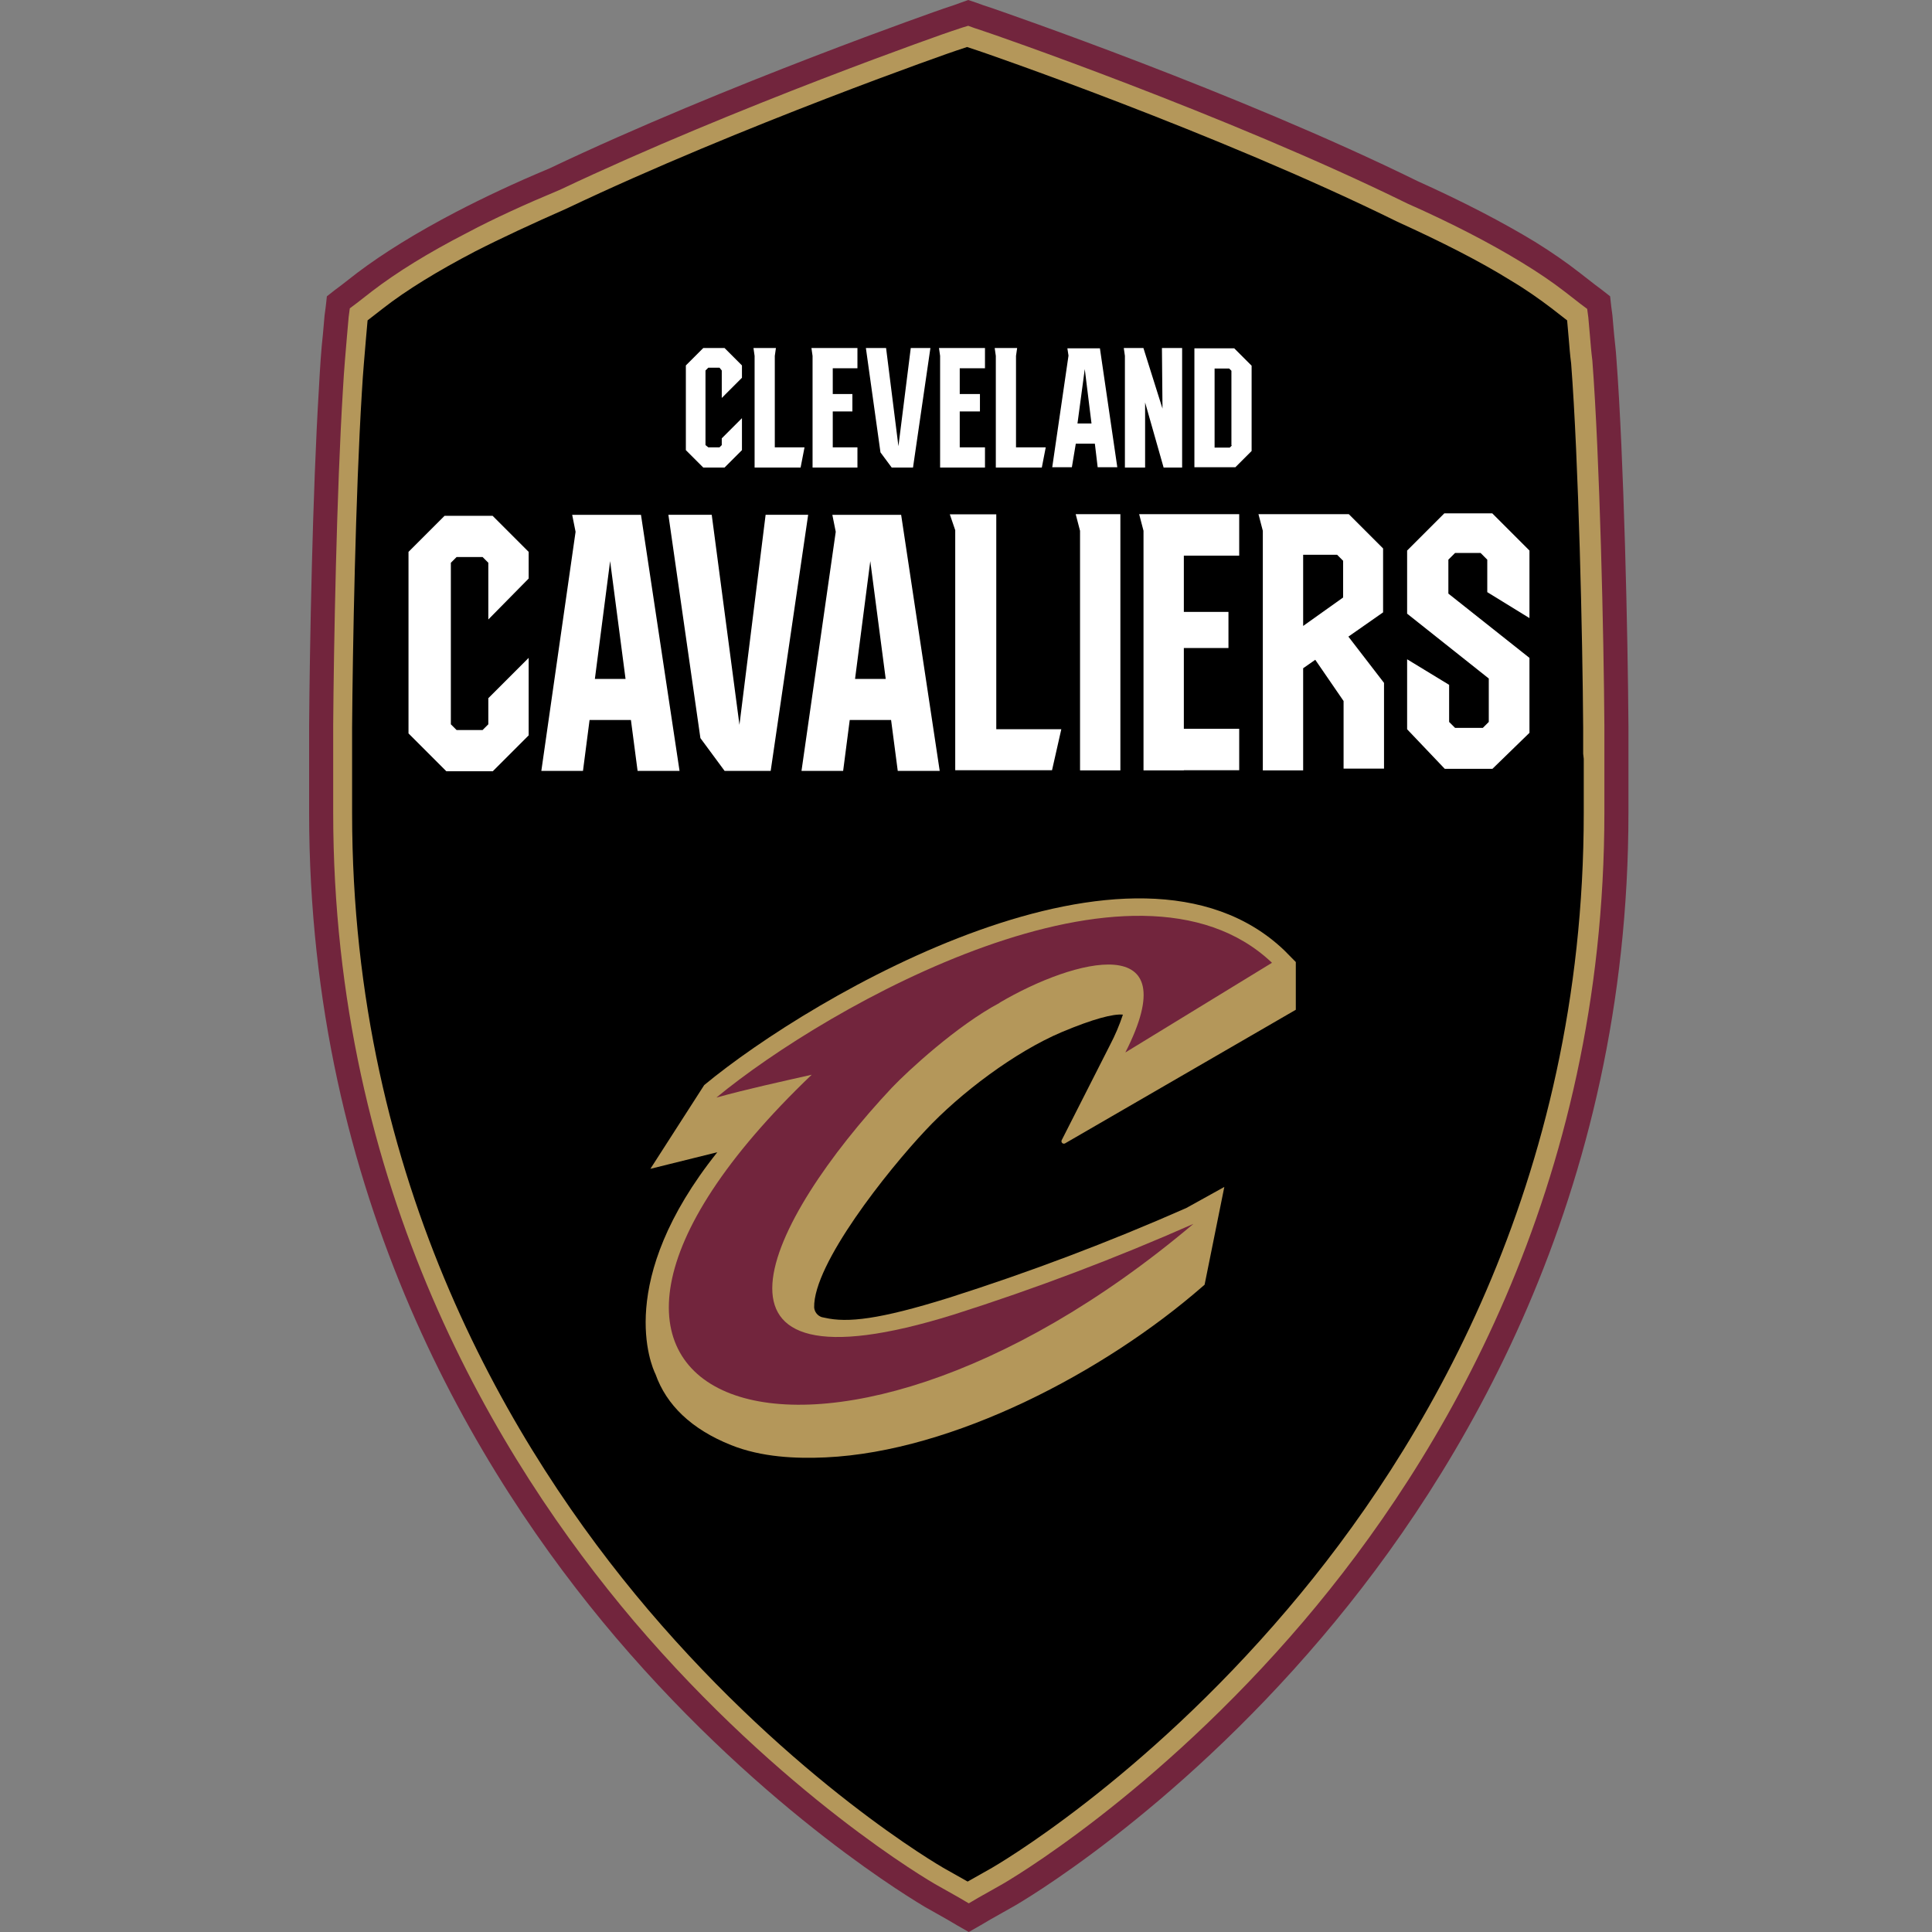 <svg width="200" height="200" viewBox="0 0 200 200" fill="none" xmlns="http://www.w3.org/2000/svg">
<rect x="0" y="0" width="200" height="200" fill="#808080" stroke="none"/>
<path d="M96.313 196.321C95.66 195.965 80.116 186.947 64.631 168.732C50.273 151.883 33.187 123.464 33.187 84.129C33.187 83.001 33.187 81.696 33.187 80.153C33.187 79.501 33.187 78.018 33.187 78.018V75.229C33.246 67.042 33.542 51.023 34.195 40.403C34.314 38.208 34.492 36.309 34.61 34.826L34.966 31.385L37.696 29.249C40.306 27.232 43.629 25.155 47.722 23.079C50.57 21.595 53.833 20.112 57.393 18.57C75.726 9.848 97.856 2.195 98.034 2.076L100.169 1.305L102.305 2.017C102.543 2.076 127.283 10.619 146.15 19.875C150.837 21.951 154.871 24.087 158.134 26.045C159.855 27.113 161.338 28.122 162.643 29.13L165.373 31.266L165.729 34.707C165.788 35.419 165.847 36.25 165.966 37.199C166.737 47.344 167.152 65.855 167.212 75.17V78.492V80.153C167.212 81.637 167.212 82.942 167.212 84.129C167.212 123.464 150.125 151.824 135.767 168.732C120.223 187.006 104.738 195.965 104.085 196.321L100.11 198.575L96.313 196.321Z" fill="#B4975A"/>
<path d="M100.229 2.67L100.882 2.907L101.949 3.263C102.187 3.322 126.986 11.866 145.675 21.062C150.362 23.139 154.337 25.215 157.541 27.173C159.202 28.181 160.686 29.19 161.991 30.199L163.593 31.445L164.305 31.979L164.423 32.868L164.601 34.886C164.661 35.598 164.72 36.369 164.839 37.318C165.61 47.404 166.025 65.915 166.085 75.17C166.085 76.12 166.085 77.069 166.085 77.84V78.493C166.085 78.968 166.085 79.442 166.085 79.858V80.095C166.085 81.578 166.085 82.943 166.085 84.07C166.085 123.049 149.176 151.112 134.937 167.843C119.57 185.879 104.263 194.779 103.611 195.135L101.297 196.44L100.288 197.033L99.28 196.44L96.966 195.135C96.313 194.779 81.006 185.879 65.64 167.843C51.46 151.112 34.492 123.049 34.492 84.07C34.492 82.943 34.492 81.637 34.492 80.095V79.858C34.492 79.383 34.492 78.908 34.492 78.433V77.9V77.781C34.492 76.95 34.492 76.06 34.492 75.111C34.551 66.924 34.848 50.905 35.5 40.344C35.619 38.149 35.797 36.31 35.916 34.826L36.094 32.809L36.212 31.919L36.924 31.385L38.526 30.139C41.077 28.181 44.34 26.164 48.375 24.088C51.163 22.605 54.426 21.121 57.986 19.638C76.26 10.976 98.33 3.263 98.568 3.204L99.636 2.848L100.229 2.67ZM100.229 0L99.398 0.297L98.746 0.534L97.678 0.89C97.5 0.949 75.192 8.721 56.859 17.443C53.299 18.926 50.036 20.469 47.188 21.952C43.095 24.088 39.654 26.224 36.984 28.241L35.382 29.487L34.67 30.021L33.839 30.673L33.721 31.741L33.602 32.631L33.424 34.648C33.246 36.191 33.127 38.09 33.009 40.285C32.356 50.964 32.059 67.042 32 75.17C32 76.12 32 77.069 32 77.9V78.018V78.493C32 78.968 32 79.501 32 79.976V80.213C32 81.697 32 83.061 32 84.129C32 123.821 49.265 152.477 63.741 169.504C79.404 187.896 95.067 196.974 95.72 197.389L98.034 198.694L99.042 199.288L100.288 200L101.534 199.288L102.543 198.694L104.857 197.389C105.509 197.033 121.172 187.956 136.835 169.504C151.312 152.477 168.576 123.821 168.576 84.129C168.576 83.002 168.576 81.637 168.576 80.095V79.917V79.739C168.576 79.323 168.576 78.908 168.576 78.493V77.84C168.576 77.01 168.576 76.12 168.576 75.17C168.517 65.856 168.102 47.286 167.33 37.14C167.271 36.132 167.153 35.36 167.093 34.648L166.915 32.631L166.797 31.741L166.678 30.673L165.847 30.021L165.135 29.487L163.533 28.241C162.169 27.173 160.626 26.105 158.906 25.037C155.583 23.02 151.49 20.884 146.743 18.748C128.173 9.611 103.848 1.246 102.839 0.89L101.771 0.534L101.119 0.297L100.229 0Z" fill="#72253D"/>
<path d="M163.949 78.552C163.949 79.027 163.949 79.442 163.949 79.917V80.214C163.949 81.697 163.949 83.061 163.949 84.189C163.949 122.516 147.277 150.163 133.275 166.597C118.146 184.396 103.136 193.118 102.483 193.474L100.17 194.779L97.856 193.474C97.203 193.118 82.193 184.396 67.064 166.597C53.121 150.163 36.45 122.516 36.45 84.189C36.45 83.061 36.45 81.697 36.45 80.214V79.976C36.45 79.502 36.45 79.027 36.45 78.552V78.019V77.959C36.45 77.188 36.45 76.239 36.45 75.289C36.509 67.161 36.806 51.202 37.458 40.641C37.577 38.505 37.755 36.666 37.874 35.183L38.052 33.165L39.654 31.919C42.086 30.021 45.29 28.063 49.146 26.046C51.935 24.622 55.139 23.139 58.639 21.596C76.734 12.993 98.805 5.281 99.042 5.221L100.11 4.865L101.178 5.221C101.415 5.281 126.037 13.765 144.667 22.961C149.235 25.037 153.21 27.055 156.355 29.012C157.956 29.962 159.38 30.97 160.626 31.919L162.228 33.165L162.406 35.183C162.465 35.895 162.525 36.725 162.643 37.615C163.415 47.642 163.83 66.093 163.889 75.349C163.889 76.298 163.889 77.188 163.889 78.019L163.949 78.552Z" fill="black"/>
<path d="M134.142 104.531V99.589L132.936 98.367C117.417 83.604 84.179 102.986 72.9 112.326L67.328 120.996L74.256 119.278C63.608 132.606 67.415 141.362 67.864 142.269C68.983 145.421 71.545 147.944 75.691 149.599C78.843 150.86 82.414 151.01 85.48 150.868C98.713 150.253 114.359 142.001 124.463 133.197L124.7 132.992L126.741 122.872L122.8 125.055C114.773 128.594 106.562 131.698 98.201 134.355C91.021 136.594 87.726 136.956 85.377 136.413L85.07 136.35C84.856 136.279 84.667 136.148 84.527 135.971C84.387 135.795 84.302 135.581 84.282 135.356C84.171 130.864 91.896 121.169 95.789 117.031C99.415 113.138 105.113 108.866 109.937 106.832C113.169 105.476 115.249 104.933 116.243 105.035C115.883 106.121 115.435 107.176 114.903 108.188C114.903 108.188 111.151 115.589 109.906 118.032C109.883 118.08 109.875 118.134 109.885 118.186C109.895 118.239 109.921 118.287 109.959 118.323C109.997 118.36 110.047 118.384 110.099 118.391C110.152 118.398 110.206 118.388 110.252 118.363L134.142 104.531Z" fill="#B4975A"/>
<path d="M103.498 103.806C99.044 106.171 93.945 110.9 92.345 112.579C79.332 126.443 70.213 144.965 98.713 136.09C107.153 133.41 115.441 130.274 123.541 126.695C84.613 159.578 47.868 145.808 84.029 111.255C80.735 112.003 77.417 112.721 74.161 113.619C85.756 104.035 117.496 86.175 131.675 99.668L116.495 108.953C122.997 96.208 111.285 99.203 103.466 103.806" fill="#72253D"/>
<path d="M129.567 37.859L127.767 36.059H123.644V48.37H127.883L129.567 46.686V37.859ZM127.534 46.105L127.302 46.337H125.734V38.149H125.966H127.244L127.476 38.381V46.105H127.534Z" fill="white"/>
<path d="M88.762 38.12V36.029H85.916H84L84.116 36.842V48.398H88.762V46.308H86.207V42.591H88.239V40.791H86.207V38.12H88.762Z" fill="white"/>
<path d="M101.965 48.398V46.308H99.352V42.591H101.443V40.791H99.352V38.12H101.965V36.029H99.12H97.204L97.32 36.842V48.398H101.965Z" fill="white"/>
<path d="M103.087 41.72V48.398H107.849L108.255 46.308H105.177V41.72V40.907V36.842L105.294 36.029H102.971L103.087 36.842V40.907V41.72Z" fill="white"/>
<path d="M78.116 41.72V48.398H82.878L83.284 46.308H80.207V41.72V40.907V36.842L80.323 36.029H78L78.116 36.842V40.907V41.72Z" fill="white"/>
<path d="M111.366 45.931H112.353H113.34L113.631 48.37H115.663L113.863 36.059H110.495L110.611 36.813L108.927 48.37H110.959L111.366 45.931ZM112.295 38.207L112.992 43.84H111.54L112.295 38.207Z" fill="white"/>
<path d="M91.727 36.029H89.637L91.147 46.831L92.308 48.398H94.515L96.315 36.029H94.282L93.005 46.192L91.727 36.029Z" fill="white"/>
<path d="M118.541 41.72V41.662L120.457 48.398H122.373V36.029H120.283L120.341 42.301L118.366 36.029H116.334L116.45 36.842V48.398H118.541V41.72Z" fill="white"/>
<path d="M76.807 39.107V37.83L75.007 36.029H72.8L71 37.83V46.598L72.8 48.398H75.007L76.807 46.598V43.288L74.717 45.379V46.076L74.484 46.308H73.323L73.032 46.076V38.352L73.323 38.062H74.484L74.717 38.352V41.198L76.807 39.107Z" fill="white"/>
<path d="M54.727 57.13V59.89L50.551 64.128V58.257L49.957 57.663H47.267L46.672 58.257V74.979L47.267 75.573H49.957L50.551 74.979V72.277L54.727 68.101V76.126L51.011 79.842H46.207L42.288 75.922V57.13L46.022 53.397H50.994L54.727 57.13Z" fill="white"/>
<path fill-rule="evenodd" clip-rule="evenodd" d="M59.232 53.295H66.354L70.346 79.801H66.003L65.313 74.532H61.032L60.35 79.801H56.039L59.583 55.051L59.232 53.295ZM61.581 70.285H64.757L63.16 58.085L61.581 70.285Z" fill="white"/>
<path fill-rule="evenodd" clip-rule="evenodd" d="M86.164 53.295H93.286L97.278 79.801H92.935L92.245 74.532H87.964L87.282 79.801H82.971L86.516 55.051L86.164 53.295ZM88.514 70.285H91.689L90.092 58.085L88.514 70.285Z" fill="white"/>
<path d="M72.506 76.408L69.192 53.293H73.678L76.548 75.035L79.256 53.293H83.661L79.781 79.804H75.012L72.506 76.408Z" fill="white"/>
<path d="M103.134 53.242H98.324L98.885 54.885V79.736H108.905L109.867 75.487H103.134V53.242Z" fill="white"/>
<path d="M115.981 53.228H111.356L111.806 54.948V79.752H115.981V53.228Z" fill="white"/>
<path fill-rule="evenodd" clip-rule="evenodd" d="M117.926 53.228H118.476H122.551H128.282V57.518H122.551V63.346H127.17V67.08H122.551V75.447H128.282V79.736H122.551V79.752H118.376V54.948L117.926 53.228Z" fill="white"/>
<path fill-rule="evenodd" clip-rule="evenodd" d="M134.782 53.228H130.276L130.727 54.948V79.752H134.902V69.177L136.156 68.3L139.087 72.569V79.569H143.273V70.692L139.585 65.903L143.177 63.392V56.777L139.629 53.228H134.902H134.782ZM139.039 61.853L134.902 64.798V57.427H138.414L139.039 58.052V61.853Z" fill="white"/>
<path d="M149.518 53.139L145.665 56.992V63.527L154.118 70.239V74.734L153.502 75.349H150.628L150.013 74.734V70.895L145.665 68.248V75.493L149.561 79.588H154.497L158.329 75.862V68.104L149.935 61.449V57.936L150.626 57.245H153.272L153.962 57.936V61.298L158.329 63.985V56.992L154.476 53.139H149.518Z" fill="white"/>
</svg>
